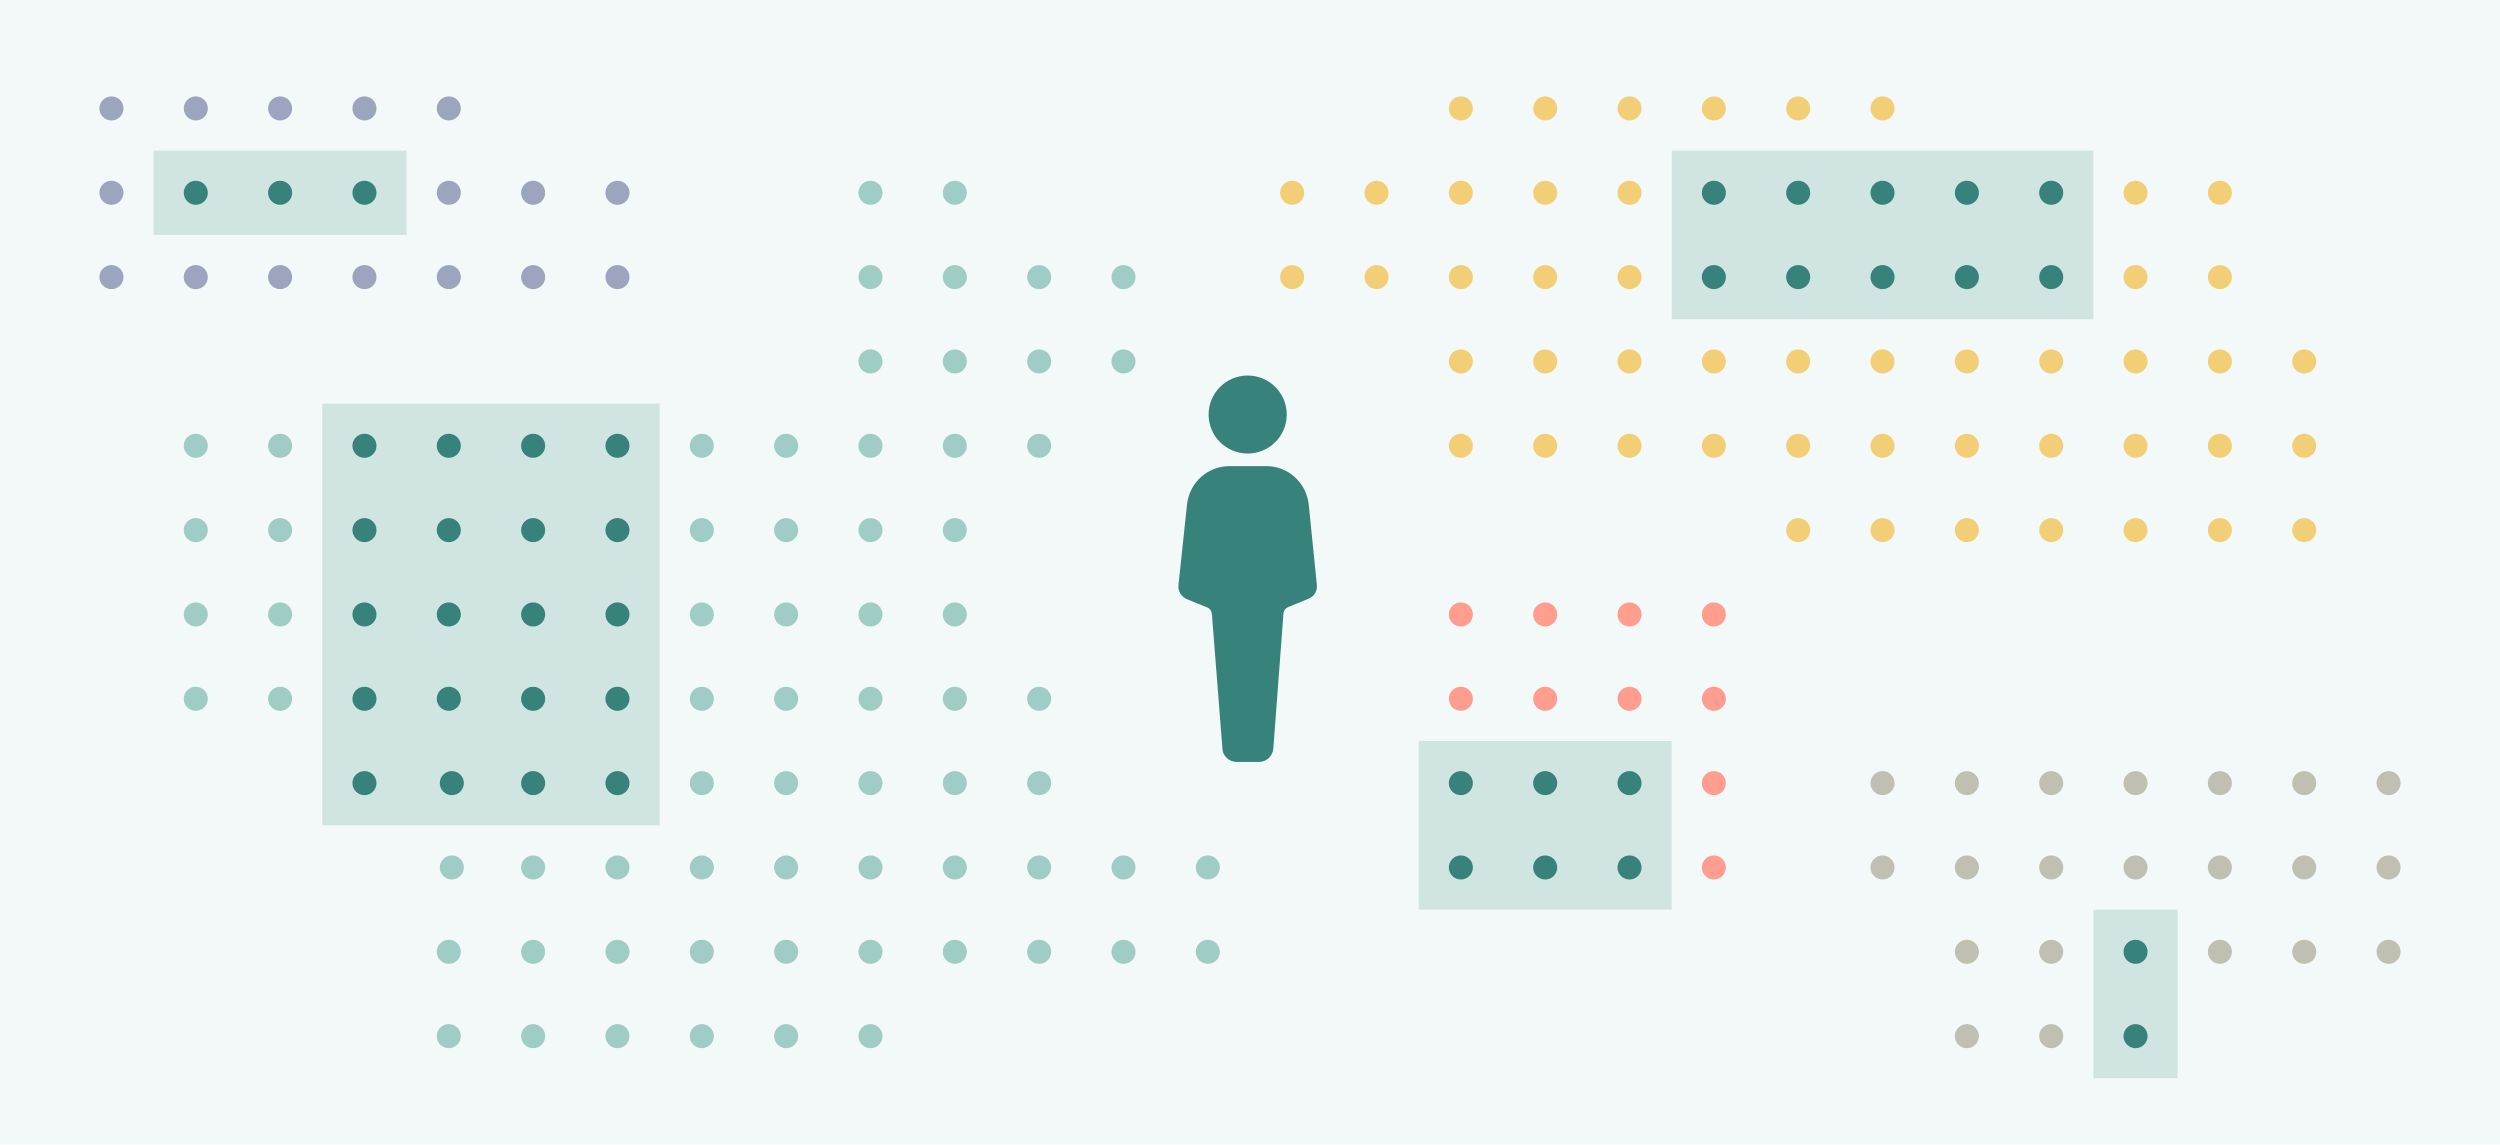 <?xml version="1.0" encoding="UTF-8"?>
<svg width="830px" height="380px" viewBox="0 0 830 380" version="1.1" xmlns="http://www.w3.org/2000/svg" xmlns:xlink="http://www.w3.org/1999/xlink">
    <title>Rectangle</title>
    <g id="Our-Approach" stroke="none" stroke-width="1" fill="none" fill-rule="evenodd">
        <g id="OUR-APPROACH---Desktop" transform="translate(-470, -2483)">
            <rect fill="#FFFFFF" x="0" y="0" width="1440" height="7965"></rect>
            <rect id="Rectangle" fill="#F3F9F9" x="470" y="2483" width="830" height="380"></rect>
            <g id="Group-10" transform="translate(503, 2515)">
                <rect id="Rectangle-Copy-11" fill="#D0E5E2" transform="translate(60, 32) rotate(-270) translate(-60, -32) " x="46" y="-10" width="28" height="84"></rect>
                <g id="noun_Human_1683012-Copy-6" transform="translate(358, 92)" fill="#38827C" fill-rule="nonzero">
                    <g id="Group">
                        <ellipse id="Oval" cx="23.227" cy="13.624" rx="12.971" ry="12.95"></ellipse>
                        <path d="M46.195,70.145 L43.493,43.436 C42.683,36.287 36.738,30.756 29.442,30.756 L17.147,30.756 C9.986,30.756 3.906,36.152 3.095,43.436 L0.258,70.145 C-0.012,72.303 1.204,74.192 3.23,75.001 L9.851,77.699 C10.662,77.969 11.202,78.778 11.337,79.723 L14.85,124.642 C14.985,127.07 17.147,128.959 19.579,128.959 L27.01,128.959 C29.442,128.959 31.468,127.07 31.739,124.642 L35.116,79.588 C35.252,78.643 35.792,77.969 36.603,77.564 L43.223,74.866 C45.25,74.192 46.466,72.168 46.195,70.145 Z" id="Path"></path>
                    </g>
                </g>
                <circle id="Oval" fill="#F2CF76" cx="452" cy="32" r="4"></circle>
                <circle id="Oval-Copy-187" fill="#F2CF76" cx="452" cy="4" r="4"></circle>
                <circle id="Oval-Copy-226" fill="#F2CF76" cx="536" cy="4" r="4"></circle>
                <circle id="Oval-Copy-122" fill="#38827C" cx="88" cy="32" r="4"></circle>
                <circle id="Oval-Copy-179" fill="#38827C" cx="32" cy="32" r="4"></circle>
                <circle id="Oval-Copy-197" fill="#9DA4BE" cx="4" cy="32" r="4"></circle>
                <circle id="Oval-Copy-120" fill="#F2CF76" cx="424" cy="32" r="4"></circle>
                <circle id="Oval-Copy-185" fill="#F2CF76" cx="396" cy="32" r="4"></circle>
                <rect id="Rectangle-Copy" fill="#D0E5E2" x="74" y="102" width="112" height="140"></rect>
                <circle id="Oval-Copy-144" fill="#38827C" cx="60" cy="32" r="4"></circle>
                <circle id="Oval-Copy-101" fill="#FF9E8F" cx="452" cy="172" r="4"></circle>
                <circle id="Oval-Copy-61" fill="#38827C" cx="88" cy="116" r="4"></circle>
                <circle id="Oval-Copy-168" fill="#9FCDC6" cx="60" cy="116" r="4"></circle>
                <circle id="Oval-Copy-214" fill="#9FCDC6" cx="32" cy="116" r="4"></circle>
                <rect id="Rectangle-Copy-5" fill="#D0E5E2" x="438" y="214" width="84" height="56"></rect>
                <rect id="Rectangle-Copy-7" fill="#D0E5E2" x="662" y="270" width="28" height="56"></rect>
                <circle id="Oval-Copy-41" fill="#F2CF76" cx="452" cy="88" r="4"></circle>
                <circle id="Oval-Copy-102" fill="#38827C" cx="452" cy="228" r="4"></circle>
                <circle id="Oval-Copy-62" fill="#38827C" cx="88" cy="172" r="4"></circle>
                <circle id="Oval-Copy-180" fill="#9FCDC6" cx="60" cy="172" r="4"></circle>
                <circle id="Oval-Copy-215" fill="#9FCDC6" cx="32" cy="172" r="4"></circle>
                <circle id="Oval-Copy-35" fill="#F2CF76" cx="452" cy="60" r="4"></circle>
                <circle id="Oval-Copy-145" fill="#9DA4BE" cx="88" cy="60" r="4"></circle>
                <circle id="Oval-Copy-181" fill="#9DA4BE" cx="32" cy="60" r="4"></circle>
                <circle id="Oval-Copy-198" fill="#9DA4BE" cx="4" cy="60" r="4"></circle>
                <circle id="Oval-Copy-165" fill="#9DA4BE" cx="88" cy="4" r="4"></circle>
                <circle id="Oval-Copy-182" fill="#9DA4BE" cx="32" cy="4" r="4"></circle>
                <circle id="Oval-Copy-199" fill="#9DA4BE" cx="4" cy="4" r="4"></circle>
                <circle id="Oval-Copy-121" fill="#F2CF76" cx="424" cy="60" r="4"></circle>
                <circle id="Oval-Copy-186" fill="#F2CF76" cx="396" cy="60" r="4"></circle>
                <circle id="Oval-Copy-146" fill="#9DA4BE" cx="60" cy="60" r="4"></circle>
                <circle id="Oval-Copy-166" fill="#9DA4BE" cx="60" cy="4" r="4"></circle>
                <circle id="Oval-Copy-104" fill="#FF9E8F" cx="452" cy="200" r="4"></circle>
                <circle id="Oval-Copy-63" fill="#38827C" cx="88" cy="144" r="4"></circle>
                <circle id="Oval-Copy-183" fill="#9FCDC6" cx="60" cy="144" r="4"></circle>
                <circle id="Oval-Copy-216" fill="#9FCDC6" cx="32" cy="144" r="4"></circle>
                <circle id="Oval-Copy-42" fill="#F2CF76" cx="452" cy="116" r="4"></circle>
                <circle id="Oval-Copy-105" fill="#38827C" cx="452" cy="256" r="4"></circle>
                <circle id="Oval-Copy-64" fill="#38827C" cx="88" cy="200" r="4"></circle>
                <circle id="Oval-Copy-218" fill="#38827C" cx="88" cy="228" r="4"></circle>
                <circle id="Oval-Copy-184" fill="#9FCDC6" cx="60" cy="200" r="4"></circle>
                <circle id="Oval-Copy-217" fill="#9FCDC6" cx="32" cy="200" r="4"></circle>
                <circle id="Oval-Copy-30" fill="#F2CF76" cx="508" cy="32" r="4"></circle>
                <circle id="Oval-Copy-188" fill="#F2CF76" cx="508" cy="4" r="4"></circle>
                <circle id="Oval-Copy-227" fill="#F2CF76" cx="592" cy="4" r="4"></circle>
                <circle id="Oval-Copy-147" fill="#9DA4BE" cx="144" cy="32" r="4"></circle>
                <circle id="Oval-Copy-206" fill="#9DA4BE" cx="172" cy="32" r="4"></circle>
                <circle id="Oval-Copy-106" fill="#FF9E8F" cx="508" cy="172" r="4"></circle>
                <circle id="Oval-Copy-65" fill="#38827C" cx="144" cy="116" r="4"></circle>
                <circle id="Oval-Copy-43" fill="#F2CF76" cx="508" cy="88" r="4"></circle>
                <circle id="Oval-Copy-108" fill="#38827C" cx="508" cy="228" r="4"></circle>
                <circle id="Oval-Copy-66" fill="#38827C" cx="144" cy="172" r="4"></circle>
                <circle id="Oval-Copy-123" fill="#9FCDC6" cx="172" cy="256" r="4"></circle>
                <circle id="Oval-Copy-36" fill="#F2CF76" cx="508" cy="60" r="4"></circle>
                <circle id="Oval-Copy-148" fill="#9DA4BE" cx="144" cy="60" r="4"></circle>
                <circle id="Oval-Copy-207" fill="#9DA4BE" cx="172" cy="60" r="4"></circle>
                <circle id="Oval-Copy-110" fill="#FF9E8F" cx="508" cy="200" r="4"></circle>
                <circle id="Oval-Copy-67" fill="#38827C" cx="144" cy="144" r="4"></circle>
                <circle id="Oval-Copy-124" fill="#38827C" cx="172" cy="228" r="4"></circle>
                <circle id="Oval-Copy-44" fill="#F2CF76" cx="508" cy="116" r="4"></circle>
                <circle id="Oval-Copy-111" fill="#38827C" cx="508" cy="256" r="4"></circle>
                <rect id="Rectangle" fill="#D0E5E2" x="522" y="18" width="140" height="56"></rect>
                <circle id="Oval-Copy-68" fill="#38827C" cx="144" cy="200" r="4"></circle>
                <circle id="Oval-Copy-125" fill="#9FCDC6" cx="172" cy="284" r="4"></circle>
                <circle id="Oval-Copy-200" fill="#9FCDC6" cx="144" cy="312" r="4"></circle>
                <circle id="Oval-Copy-33" fill="#38827C" cx="564" cy="32" r="4"></circle>
                <circle id="Oval-Copy-69" fill="#9FCDC6" cx="200" cy="116" r="4"></circle>
                <circle id="Oval-Copy-53" fill="#38827C" cx="620" cy="32" r="4"></circle>
                <circle id="Oval-Copy-70" fill="#9FCDC6" cx="256" cy="116" r="4"></circle>
                <circle id="Oval-Copy-45" fill="#F2CF76" cx="564" cy="88" r="4"></circle>
                <circle id="Oval-Copy-71" fill="#9FCDC6" cx="200" cy="172" r="4"></circle>
                <circle id="Oval-Copy-126" fill="#9FCDC6" cx="228" cy="256" r="4"></circle>
                <circle id="Oval-Copy-95" fill="#9FCDC6" cx="256" cy="60" r="4"></circle>
                <circle id="Oval-Copy-231" fill="#9FCDC6" cx="256" cy="32" r="4"></circle>
                <circle id="Oval-Copy-54" fill="#F2CF76" cx="620" cy="88" r="4"></circle>
                <circle id="Oval-Copy-169" fill="#F2CF76" cx="704" cy="88" r="4"></circle>
                <circle id="Oval-Copy-72" fill="#9FCDC6" cx="256" cy="172" r="4"></circle>
                <circle id="Oval-Copy-127" fill="#9FCDC6" cx="284" cy="256" r="4"></circle>
                <circle id="Oval-Copy-219" fill="#9FCDC6" cx="340" cy="256" r="4"></circle>
                <circle id="Oval-Copy-151" fill="#C0C0B2" cx="648" cy="256" r="4"></circle>
                <circle id="Oval-Copy-229" fill="#C0C0B2" cx="592" cy="256" r="4"></circle>
                <circle id="Oval-Copy-96" fill="#9FCDC6" cx="312" cy="60" r="4"></circle>
                <circle id="Oval-Copy-37" fill="#38827C" cx="564" cy="60" r="4"></circle>
                <circle id="Oval-Copy-73" fill="#9FCDC6" cx="200" cy="144" r="4"></circle>
                <circle id="Oval-Copy-128" fill="#9FCDC6" cx="228" cy="228" r="4"></circle>
                <circle id="Oval-Copy-55" fill="#38827C" cx="620" cy="60" r="4"></circle>
                <circle id="Oval-Copy-74" fill="#9FCDC6" cx="256" cy="144" r="4"></circle>
                <circle id="Oval-Copy-129" fill="#9FCDC6" cx="284" cy="228" r="4"></circle>
                <circle id="Oval-Copy-152" fill="#C0C0B2" cx="648" cy="228" r="4"></circle>
                <circle id="Oval-Copy-230" fill="#C0C0B2" cx="592" cy="228" r="4"></circle>
                <circle id="Oval-Copy-46" fill="#F2CF76" cx="564" cy="116" r="4"></circle>
                <circle id="Oval-Copy-93" fill="#F2CF76" cx="564" cy="144" r="4"></circle>
                <circle id="Oval-Copy-75" fill="#9FCDC6" cx="200" cy="200" r="4"></circle>
                <circle id="Oval-Copy-130" fill="#9FCDC6" cx="228" cy="284" r="4"></circle>
                <circle id="Oval-Copy-201" fill="#9FCDC6" cx="200" cy="312" r="4"></circle>
                <circle id="Oval-Copy-99" fill="#9FCDC6" cx="256" cy="88" r="4"></circle>
                <circle id="Oval-Copy-56" fill="#F2CF76" cx="620" cy="116" r="4"></circle>
                <circle id="Oval-Copy-171" fill="#F2CF76" cx="704" cy="116" r="4"></circle>
                <circle id="Oval-Copy-94" fill="#F2CF76" cx="620" cy="144" r="4"></circle>
                <circle id="Oval-Copy-172" fill="#F2CF76" cx="704" cy="144" r="4"></circle>
                <circle id="Oval-Copy-76" fill="#9FCDC6" cx="256" cy="200" r="4"></circle>
                <circle id="Oval-Copy-131" fill="#9FCDC6" cx="284" cy="284" r="4"></circle>
                <circle id="Oval-Copy-220" fill="#9FCDC6" cx="340" cy="284" r="4"></circle>
                <circle id="Oval-Copy-153" fill="#C0C0B2" cx="648" cy="284" r="4"></circle>
                <circle id="Oval-Copy-163" fill="#C0C0B2" cx="648" cy="312" r="4"></circle>
                <circle id="Oval-Copy-100" fill="#9FCDC6" cx="312" cy="88" r="4"></circle>
                <circle id="Oval-Copy-109" fill="#9FCDC6" cx="312" cy="116" r="4"></circle>
                <circle id="Oval-Copy-28" fill="#F2CF76" cx="480" cy="32" r="4"></circle>
                <circle id="Oval-Copy-189" fill="#F2CF76" cx="480" cy="4" r="4"></circle>
                <circle id="Oval-Copy-228" fill="#F2CF76" cx="564" cy="4" r="4"></circle>
                <circle id="Oval-Copy-149" fill="#9DA4BE" cx="116" cy="32" r="4"></circle>
                <circle id="Oval-Copy-112" fill="#FF9E8F" cx="480" cy="172" r="4"></circle>
                <circle id="Oval-Copy-77" fill="#38827C" cx="116" cy="116" r="4"></circle>
                <circle id="Oval-Copy-47" fill="#F2CF76" cx="480" cy="88" r="4"></circle>
                <circle id="Oval-Copy-113" fill="#38827C" cx="480" cy="228" r="4"></circle>
                <circle id="Oval-Copy-78" fill="#38827C" cx="116" cy="172" r="4"></circle>
                <circle id="Oval-Copy-132" fill="#9FCDC6" cx="144" cy="256" r="4"></circle>
                <circle id="Oval-Copy-212" fill="#9FCDC6" cx="117" cy="256" r="4"></circle>
                <circle id="Oval-Copy-38" fill="#F2CF76" cx="480" cy="60" r="4"></circle>
                <circle id="Oval-Copy-150" fill="#9DA4BE" cx="116" cy="60" r="4"></circle>
                <circle id="Oval-Copy-170" fill="#9DA4BE" cx="116" cy="4" r="4"></circle>
                <circle id="Oval-Copy-114" fill="#FF9E8F" cx="480" cy="200" r="4"></circle>
                <circle id="Oval-Copy-79" fill="#38827C" cx="116" cy="144" r="4"></circle>
                <circle id="Oval-Copy-133" fill="#38827C" cx="144" cy="228" r="4"></circle>
                <circle id="Oval-Copy-213" fill="#38827C" cx="117" cy="228" r="4"></circle>
                <circle id="Oval-Copy-48" fill="#F2CF76" cx="480" cy="116" r="4"></circle>
                <circle id="Oval-Copy-115" fill="#38827C" cx="480" cy="256" r="4"></circle>
                <circle id="Oval-Copy-80" fill="#38827C" cx="116" cy="200" r="4"></circle>
                <circle id="Oval-Copy-134" fill="#9FCDC6" cx="144" cy="284" r="4"></circle>
                <circle id="Oval-Copy-205" fill="#9FCDC6" cx="116" cy="284" r="4"></circle>
                <circle id="Oval-Copy-202" fill="#9FCDC6" cx="116" cy="312" r="4"></circle>
                <circle id="Oval-Copy-32" fill="#38827C" cx="536" cy="32" r="4"></circle>
                <circle id="Oval-Copy-116" fill="#FF9E8F" cx="536" cy="172" r="4"></circle>
                <circle id="Oval-Copy-81" fill="#38827C" cx="172" cy="116" r="4"></circle>
                <circle id="Oval-Copy-49" fill="#F2CF76" cx="536" cy="88" r="4"></circle>
                <circle id="Oval-Copy-117" fill="#FF9E8F" cx="536" cy="228" r="4"></circle>
                <circle id="Oval-Copy-82" fill="#38827C" cx="172" cy="172" r="4"></circle>
                <circle id="Oval-Copy-135" fill="#9FCDC6" cx="200" cy="256" r="4"></circle>
                <circle id="Oval-Copy-39" fill="#38827C" cx="536" cy="60" r="4"></circle>
                <circle id="Oval-Copy-118" fill="#FF9E8F" cx="536" cy="200" r="4"></circle>
                <circle id="Oval-Copy-83" fill="#38827C" cx="172" cy="144" r="4"></circle>
                <circle id="Oval-Copy-136" fill="#9FCDC6" cx="200" cy="228" r="4"></circle>
                <circle id="Oval-Copy-50" fill="#F2CF76" cx="536" cy="116" r="4"></circle>
                <circle id="Oval-Copy-119" fill="#FF9E8F" cx="536" cy="256" r="4"></circle>
                <circle id="Oval-Copy-84" fill="#38827C" cx="172" cy="200" r="4"></circle>
                <circle id="Oval-Copy-137" fill="#9FCDC6" cx="200" cy="284" r="4"></circle>
                <circle id="Oval-Copy-203" fill="#9FCDC6" cx="172" cy="312" r="4"></circle>
                <circle id="Oval-Copy-34" fill="#38827C" cx="592" cy="32" r="4"></circle>
                <circle id="Oval-Copy-85" fill="#9FCDC6" cx="228" cy="116" r="4"></circle>
                <circle id="Oval-Copy-57" fill="#38827C" cx="648" cy="32" r="4"></circle>
                <circle id="Oval-Copy-86" fill="#9FCDC6" cx="284" cy="116" r="4"></circle>
                <circle id="Oval-Copy-51" fill="#F2CF76" cx="592" cy="88" r="4"></circle>
                <circle id="Oval-Copy-173" fill="#F2CF76" cx="676" cy="88" r="4"></circle>
                <circle id="Oval-Copy-208" fill="#F2CF76" cx="676" cy="32" r="4"></circle>
                <circle id="Oval-Copy-210" fill="#F2CF76" cx="704" cy="32" r="4"></circle>
                <circle id="Oval-Copy-87" fill="#9FCDC6" cx="228" cy="172" r="4"></circle>
                <circle id="Oval-Copy-138" fill="#9FCDC6" cx="256" cy="256" r="4"></circle>
                <circle id="Oval-Copy-154" fill="#C0C0B2" cx="620" cy="256" r="4"></circle>
                <circle id="Oval-Copy-103" fill="#9FCDC6" cx="284" cy="60" r="4"></circle>
                <circle id="Oval-Copy-233" fill="#9FCDC6" cx="284" cy="32" r="4"></circle>
                <circle id="Oval-Copy-58" fill="#F2CF76" cx="648" cy="88" r="4"></circle>
                <circle id="Oval-Copy-174" fill="#F2CF76" cx="732" cy="88" r="4"></circle>
                <circle id="Oval-Copy-88" fill="#9FCDC6" cx="284" cy="172" r="4"></circle>
                <circle id="Oval-Copy-139" fill="#9FCDC6" cx="312" cy="256" r="4"></circle>
                <circle id="Oval-Copy-221" fill="#9FCDC6" cx="368" cy="256" r="4"></circle>
                <circle id="Oval-Copy-155" fill="#C0C0B2" cx="676" cy="256" r="4"></circle>
                <circle id="Oval-Copy-191" fill="#C0C0B2" cx="732" cy="256" r="4"></circle>
                <circle id="Oval-Copy-160" fill="#C0C0B2" cx="704" cy="256" r="4"></circle>
                <circle id="Oval-Copy-192" fill="#C0C0B2" cx="760" cy="256" r="4"></circle>
                <circle id="Oval-Copy-40" fill="#38827C" cx="592" cy="60" r="4"></circle>
                <circle id="Oval-Copy-89" fill="#9FCDC6" cx="228" cy="144" r="4"></circle>
                <circle id="Oval-Copy-140" fill="#9FCDC6" cx="256" cy="228" r="4"></circle>
                <circle id="Oval-Copy-156" fill="#C0C0B2" cx="620" cy="228" r="4"></circle>
                <circle id="Oval-Copy-59" fill="#38827C" cx="648" cy="60" r="4"></circle>
                <circle id="Oval-Copy-90" fill="#9FCDC6" cx="284" cy="144" r="4"></circle>
                <circle id="Oval-Copy-141" fill="#9FCDC6" cx="312" cy="228" r="4"></circle>
                <circle id="Oval-Copy-223" fill="#9FCDC6" cx="312" cy="200" r="4"></circle>
                <circle id="Oval-Copy-157" fill="#C0C0B2" cx="676" cy="228" r="4"></circle>
                <circle id="Oval-Copy-193" fill="#C0C0B2" cx="732" cy="228" r="4"></circle>
                <circle id="Oval-Copy-161" fill="#C0C0B2" cx="704" cy="228" r="4"></circle>
                <circle id="Oval-Copy-194" fill="#C0C0B2" cx="760" cy="228" r="4"></circle>
                <circle id="Oval-Copy-52" fill="#F2CF76" cx="592" cy="116" r="4"></circle>
                <circle id="Oval-Copy-175" fill="#F2CF76" cx="676" cy="116" r="4"></circle>
                <circle id="Oval-Copy-209" fill="#F2CF76" cx="676" cy="60" r="4"></circle>
                <circle id="Oval-Copy-211" fill="#F2CF76" cx="704" cy="60" r="4"></circle>
                <circle id="Oval-Copy-97" fill="#F2CF76" cx="592" cy="144" r="4"></circle>
                <circle id="Oval-Copy-176" fill="#F2CF76" cx="676" cy="144" r="4"></circle>
                <circle id="Oval-Copy-91" fill="#9FCDC6" cx="228" cy="200" r="4"></circle>
                <circle id="Oval-Copy-142" fill="#9FCDC6" cx="256" cy="284" r="4"></circle>
                <circle id="Oval-Copy-225" fill="#9FCDC6" cx="256" cy="312" r="4"></circle>
                <circle id="Oval-Copy-204" fill="#9FCDC6" cx="228" cy="312" r="4"></circle>
                <circle id="Oval-Copy-158" fill="#C0C0B2" cx="620" cy="284" r="4"></circle>
                <circle id="Oval-Copy-164" fill="#C0C0B2" cx="620" cy="312" r="4"></circle>
                <circle id="Oval-Copy-107" fill="#9FCDC6" cx="284" cy="88" r="4"></circle>
                <circle id="Oval-Copy-190" fill="#9FCDC6" cx="340" cy="88" r="4"></circle>
                <circle id="Oval-Copy-224" fill="#9FCDC6" cx="340" cy="60" r="4"></circle>
                <circle id="Oval-Copy-60" fill="#F2CF76" cx="648" cy="116" r="4"></circle>
                <circle id="Oval-Copy-177" fill="#F2CF76" cx="732" cy="116" r="4"></circle>
                <circle id="Oval-Copy-98" fill="#F2CF76" cx="648" cy="144" r="4"></circle>
                <circle id="Oval-Copy-178" fill="#F2CF76" cx="732" cy="144" r="4"></circle>
                <circle id="Oval-Copy-92" fill="#9FCDC6" cx="284" cy="200" r="4"></circle>
                <circle id="Oval-Copy-143" fill="#9FCDC6" cx="312" cy="284" r="4"></circle>
                <circle id="Oval-Copy-222" fill="#9FCDC6" cx="368" cy="284" r="4"></circle>
                <circle id="Oval-Copy-159" fill="#38827C" cx="676" cy="284" r="4"></circle>
                <circle id="Oval-Copy-195" fill="#C0C0B2" cx="732" cy="284" r="4"></circle>
                <circle id="Oval-Copy-167" fill="#38827C" cx="676" cy="312" r="4"></circle>
                <circle id="Oval-Copy-162" fill="#C0C0B2" cx="704" cy="284" r="4"></circle>
                <circle id="Oval-Copy-196" fill="#C0C0B2" cx="760" cy="284" r="4"></circle>
            </g>
        </g>
    </g>
</svg>